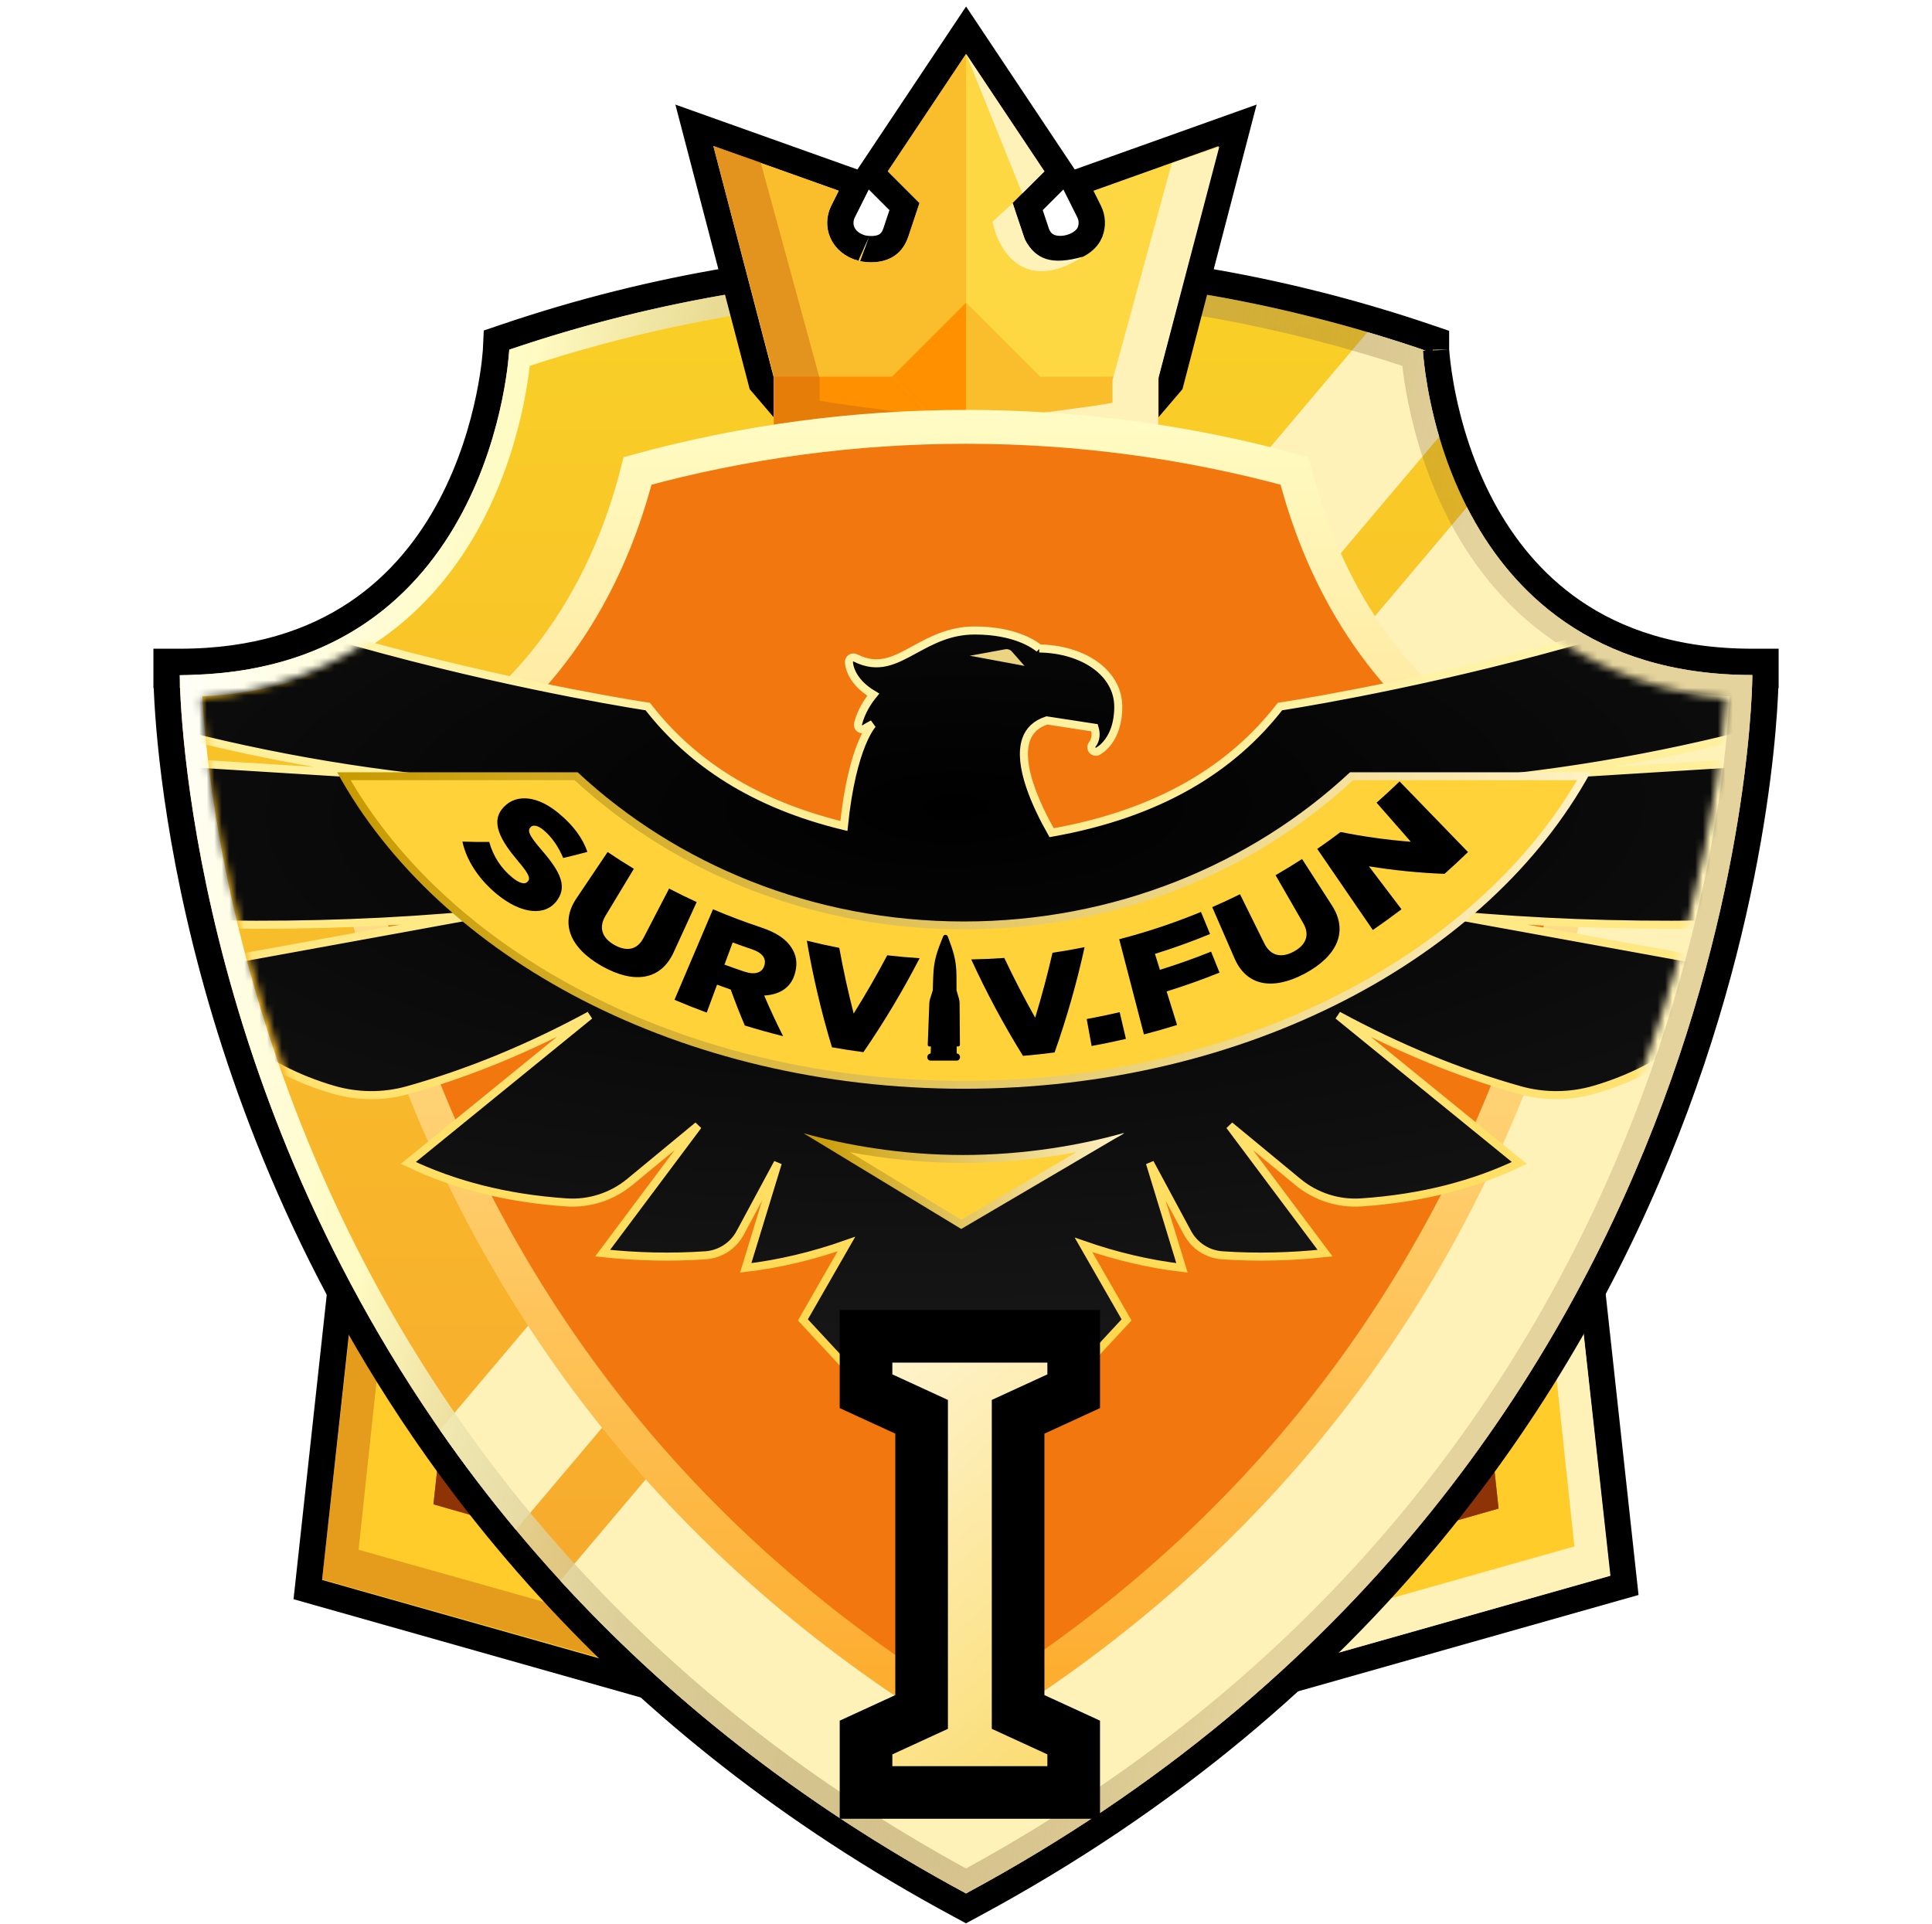 <svg width="257" height="256" viewBox="0 0 257 256" fill="none" xmlns="http://www.w3.org/2000/svg">
<g clip-path="url(#clip0_2484_2494)">
<path d="M128.504 227.736V31.212L54.438 97.248L42.847 210.199L128.504 227.736Z" fill="#CC6A11"/>
<path d="M130.254 41.14L127.412 43.411L53.345 102.592L52.777 103.046L52.698 103.769L41.108 210.008L40.947 211.479L42.37 211.882L128.028 236.131L130.254 236.762V41.14Z" fill="#FFCC29" stroke="black" stroke-width="3.5"/>
<path d="M128.501 141.169V61.95L67.245 111.386L64.029 141.169H128.501Z" fill="#F7A12F"/>
<path d="M128.5 220.388V141.169H64.028L57.657 200.14L128.5 220.388Z" fill="#CC6A11"/>
<path d="M58.296 194.213L128.5 214.462V220.388L57.657 200.14L58.296 194.213Z" fill="#8E3306"/>
<path d="M47.696 206.182L50.684 178.193L47.113 171.705L42.847 210.11L85.676 222.18L78.066 214.731L47.696 206.182Z" fill="#CC6A11" fill-opacity="0.5"/>
<path d="M128.504 228.299V31.774L202.571 97.811L214.161 210.762L128.504 228.299Z" fill="#CC6A11"/>
<path d="M126.754 40.578L129.596 42.848L203.663 102.03L204.232 102.484L204.31 103.207L215.901 209.446L216.062 210.917L214.638 211.32L128.981 235.569L126.754 236.2V40.578Z" fill="#FFCC29" stroke="black" stroke-width="3.5"/>
<path d="M128.504 141.732V62.513L189.761 111.949L192.976 141.732H128.504Z" fill="#F7A12F"/>
<path d="M128.505 220.951V141.732H192.977L199.348 200.703L128.505 220.951Z" fill="#CC6A11"/>
<path d="M198.709 194.777L128.505 215.025V220.951L199.348 200.703L198.709 194.777Z" fill="#8E3306"/>
<path d="M209.428 205.739L206.473 177.926L210.006 171.478L214.226 209.643L171.856 221.638L179.384 214.235L209.428 205.739Z" fill="#FFF2B9"/>
<path d="M191.02 46.519C191.02 46.353 191.228 51.176 193.121 57.614C193.951 60.435 195.108 63.555 196.698 66.682L197.222 67.681C199.918 72.673 203.753 77.592 209.209 81.34C215.012 85.327 222.745 88.056 233.099 88.056H234.849V89.806H233.099C234.741 89.806 234.843 89.808 234.849 89.809V89.897C234.849 89.953 234.848 90.034 234.846 90.139C234.843 90.35 234.836 90.661 234.823 91.065C234.797 91.873 234.745 93.058 234.641 94.58C234.434 97.626 234.021 102.026 233.196 107.477C231.546 118.376 228.248 133.488 221.655 150.373C208.462 184.161 182.069 225.052 129.331 253.445L128.501 253.892L127.672 253.445C105.021 241.246 87.213 226.737 73.231 211.463V211.462C71.192 209.238 69.208 206.965 67.28 204.646C63.683 200.333 60.282 195.865 57.086 191.255L56.273 190.076C39.349 165.316 30.824 140.476 26.529 121.731C24.347 112.208 23.254 104.249 22.707 98.662C22.433 95.869 22.296 93.667 22.227 92.158C22.193 91.403 22.175 90.821 22.167 90.425C22.162 90.227 22.16 90.076 22.159 89.972C22.158 89.92 22.158 89.88 22.158 89.852V89.808C22.158 89.807 22.158 89.806 23.908 89.806H22.158V88.056H23.908C44.054 88.056 54.477 77.711 59.965 67.344C62.729 62.12 64.24 56.878 65.058 52.928C65.467 50.957 65.701 49.318 65.832 48.179C65.897 47.61 65.936 47.166 65.96 46.868C65.971 46.72 65.98 46.608 65.984 46.535C65.986 46.499 65.987 46.473 65.988 46.456C65.989 46.448 65.989 46.443 65.989 46.44C65.989 46.438 65.989 46.437 65.989 46.437L66.044 45.246L67.174 44.863C86.907 38.151 107.632 34.726 128.502 34.727C146.657 34.727 164.816 37.318 182.396 42.504H182.397C184.892 43.239 187.372 44.026 189.834 44.863L191.02 45.266V46.519Z" fill="url(#paint0_linear_2484_2494)" stroke="black" stroke-width="3.5"/>
<path d="M191.443 58.108L68.625 203.526C65.061 199.253 61.69 194.825 58.523 190.257L181.904 44.184C184.376 44.912 186.832 45.69 189.271 46.52C189.271 46.52 189.502 51.51 191.443 58.108ZM233.101 89.807C233.101 89.807 233.101 195.591 128.502 251.905C106.027 239.801 88.375 225.415 74.523 210.283L195.139 67.477C200.766 78.52 211.737 89.807 233.101 89.807Z" fill="#FFF2B9"/>
<path d="M128.502 37.934C146.353 37.934 164.207 40.481 181.491 45.58H181.492C183.638 46.212 185.772 46.885 187.893 47.594C188.065 49.455 188.583 53.55 190.045 58.519C190.921 61.495 192.146 64.805 193.841 68.137V68.138C196.735 73.819 201.029 79.611 207.393 83.983C213.478 88.162 221.381 90.99 231.607 91.242C231.58 92.001 231.531 93.05 231.442 94.363C231.24 97.329 230.836 101.641 230.025 106.996C228.404 117.709 225.159 132.584 218.669 149.207C205.75 182.293 179.975 222.301 128.503 250.245C106.504 238.299 89.199 224.158 75.596 209.298L74.102 207.648C72.619 205.99 71.166 204.304 69.745 202.594L69.743 202.592C66.207 198.352 62.862 193.96 59.719 189.427V189.426L58.921 188.266C42.276 163.915 33.884 139.471 29.655 121.015C27.507 111.642 26.434 103.82 25.898 98.35C25.63 95.615 25.497 93.469 25.43 92.011C25.418 91.728 25.407 91.472 25.399 91.242C45.997 90.737 57.009 79.783 62.799 68.844C65.745 63.278 67.34 57.727 68.199 53.578C68.629 51.501 68.877 49.766 69.017 48.545C69.059 48.181 69.09 47.863 69.115 47.594C88.242 41.198 108.303 37.933 128.502 37.934Z" stroke="url(#paint1_linear_2484_2494)" stroke-width="2.913"/>
<path d="M127.055 6.204L116.642 21.821L115.847 23.014L120.317 27.485L119.176 30.913C118.661 32.453 117.661 32.931 116.675 33.089C115.626 33.257 114.691 33.016 114.72 33.033L114.696 33.025L114.654 33.013C112.016 32.28 111.244 29.95 112.144 28.144L113.137 26.159L114.02 24.391L112.159 23.728L95.488 17.787L92.372 16.676L93.208 19.877L101.217 50.554L101.317 50.943L101.578 51.247L105.516 55.865L106.041 56.479H150.98L151.505 55.865L155.443 51.247L155.704 50.942L155.806 50.553L163.799 19.874L164.633 16.673L161.517 17.785L144.864 23.73L143.004 24.394L143.887 26.16L144.877 28.143C145.306 29.003 145.348 29.978 144.999 30.862L144.924 31.037V31.038C144.441 32.089 142.976 33.034 141.278 33.121C139.711 33.202 138.391 32.544 137.847 30.913L136.706 27.485L140.161 24.029L141.175 23.014L140.379 21.821L129.967 6.204L128.511 4.021L127.055 6.204Z" fill="#FED843" stroke="black" stroke-width="3.5"/>
<path d="M132.026 29.495L134.717 27.038C134.853 27.506 135.366 29.004 136.326 31.836C137.818 34.645 140.012 35.288 144.049 34.147C136.162 39.226 132.747 33.162 132.026 29.495Z" fill="#FFF2B9"/>
<path d="M138.936 22.806L128.518 7.189L135.989 25.73L138.936 22.806Z" fill="#FFF2B9"/>
<path d="M102.908 50.112L94.899 19.436L111.57 25.376L110.577 27.361C109.165 30.19 110.526 33.683 114.183 34.7C114.229 34.715 119.295 36.075 120.834 31.467L122.316 27.013L118.097 22.792L128.509 7.175V54.051H106.846L102.908 50.112Z" fill="url(#paint2_linear_2484_2494)"/>
<path d="M128.515 50.113H154.116V59.96H102.913V50.113H128.515Z" fill="#FABE2C"/>
<path d="M128.509 50.113H102.908V59.96H128.509V50.113Z" fill="#FF9100"/>
<path d="M138.359 50.111L128.514 40.266L118.669 50.111L128.514 59.957L138.359 50.111Z" fill="#FABE2C"/>
<path d="M128.509 40.266V59.959L118.662 50.113L128.509 40.266Z" fill="#FF9100"/>
<path d="M102.98 50.15L94.9 19.421L101.181 21.581L109.033 50.337V53.292C111.494 53.815 116.428 54.291 120.719 55.016C113.584 55.498 106.593 56.189 102.98 56.849V50.15Z" fill="#CC6A11" fill-opacity="0.5"/>
<path d="M154.071 50.415L162.194 19.524L155.879 21.694L147.986 50.603V53.575C145.512 54.1 140.551 54.579 136.238 55.307C143.411 55.791 150.439 56.487 154.071 57.15V50.415Z" fill="#FFF2B9"/>
<path d="M128.501 228.965C110.887 218.355 95.694 205.369 83.248 190.278C71.78 176.37 62.563 160.61 55.858 143.436C50.265 129.116 47.257 115.735 45.734 105.899C60.063 101.631 71.507 92.214 78.838 78.362C81.776 72.811 83.637 67.305 84.815 62.647C99.035 58.757 113.686 56.788 128.501 56.788C143.32 56.788 157.972 58.757 172.193 62.649C173.379 67.338 175.255 72.886 178.218 78.46C185.546 92.249 196.961 101.629 211.245 105.891C209.769 115.598 206.765 129.371 200.654 144.68C193.884 161.642 184.651 177.205 173.21 190.935C160.868 205.745 145.86 218.508 128.501 228.965Z" fill="#F2770F" stroke="url(#paint3_linear_2484_2494)" stroke-width="4.508"/>
<mask id="mask0_2484_2494" style="mask-type:alpha" maskUnits="userSpaceOnUse" x="26" y="38" width="204" height="210">
<path d="M128.207 38.292C146.162 38.292 164.121 40.854 181.504 45.982L181.507 45.985C182.76 46.354 184.01 46.733 185.254 47.128C185.61 49.521 186.223 52.699 187.27 56.26C188.236 59.541 189.594 63.216 191.486 66.936V66.941C194.717 73.282 199.587 79.897 206.905 84.924C212.949 89.076 220.444 91.986 229.628 92.902C229.403 95.761 229.014 99.607 228.312 104.243C226.682 115.013 223.412 129.999 216.872 146.75C204.05 179.587 178.666 219.194 128.207 247.301C107.021 235.497 90.276 221.688 77.042 207.231L75.539 205.57C74.048 203.903 72.588 202.209 71.159 200.49L71.151 200.481C67.594 196.217 64.232 191.799 61.072 187.242L61.069 187.239L59.473 184.904C43.247 160.786 34.992 136.653 30.797 118.346C28.633 108.906 27.556 101.043 27.02 95.573C26.926 94.608 26.852 93.716 26.789 92.905C47.002 90.897 58.405 79.284 64.521 67.73C67.809 61.516 69.569 55.368 70.512 50.816C70.797 49.441 71.003 48.198 71.162 47.128C89.587 41.273 108.834 38.291 128.207 38.292Z" fill="url(#paint4_linear_2484_2494)"/>
</mask>
<g mask="url(#mask0_2484_2494)">
<path d="M245.372 94C251.342 92.124 262.605 74.994 262.676 61.796C232.796 84.65 170.265 94 170.265 94C163.851 102.257 154.25 108.226 139.887 110.784C137.765 107.038 135.381 101.762 136.479 98.451C136.903 97.177 137.81 96.331 139.251 95.846H139.264L145.601 96.821C145.821 97.549 145.829 98.352 145.29 99.057C145.122 99.277 145.135 99.584 145.308 99.798C145.428 99.935 145.593 100.013 145.769 100.013C145.858 100.013 145.947 99.995 146.039 99.948C146.151 99.893 148.756 98.538 148.756 94.037C148.756 89.536 144.158 86.37 138.245 86.273L138.25 86.278C137.569 85.717 134.959 83.882 129.649 83.882C126.327 83.882 123.867 85.227 121.692 86.409C118.986 87.89 116.843 89.057 113.791 87.534C113.605 87.439 113.385 87.45 113.206 87.557C113.034 87.665 112.926 87.856 112.926 88.066C112.926 88.173 112.968 90.527 116.164 92.417C115.549 93.169 114.569 94.574 114.139 96.289C114.079 96.527 114.176 96.779 114.372 96.923C114.577 97.067 114.844 97.067 115.048 96.923C115.258 96.787 115.651 96.553 116.094 96.331C116.094 96.331 113.372 99.049 112.258 109.887C100.241 106.973 91.92 101.408 86.167 94C86.167 94 23.635 84.65 -6.244 61.796C-6.171 74.994 5.092 92.126 11.062 94C25.155 98.43 39.638 101.599 54.558 103.35L6.093 100.349C8.278 106.624 12.367 112.616 18.325 118.328C21.408 121.284 25.511 122.941 29.779 122.999C41.16 123.153 52.386 122.747 63.431 121.704L22.244 129.206C27.979 136.364 34.838 142.204 44.311 144.97C47.555 145.916 50.997 145.947 54.251 145.033C62.423 142.736 70.479 139.402 78.433 135.093L54.319 154.715C60.324 157.593 67.267 159.423 75.362 159.971C78.409 160.175 81.419 159.198 83.775 157.253L92.853 149.753L80.162 166.72C84.741 167.211 89.305 167.318 93.853 167.006C95.797 166.873 97.534 165.743 98.457 164.026L103.466 154.715L99.198 168.681C103.743 168.141 108.208 167.061 112.593 165.512L106.806 175.601L115.753 185.245L122.101 177.918L119.644 189.436L128.331 198.796L137.019 189.436L134.561 177.918L140.909 185.245L149.856 175.601L144.129 165.617C148.42 167.111 152.785 168.152 157.228 168.681L152.961 154.715L157.97 164.026C158.895 165.743 160.632 166.873 162.573 167.006C167.118 167.318 171.682 167.211 176.264 166.72L163.574 149.753L172.652 157.253C175.007 159.198 178.017 160.175 181.064 159.971C189.159 159.426 196.102 157.596 202.107 154.715L177.994 135.093C185.945 139.405 194.004 142.739 202.175 145.033C205.426 145.947 208.871 145.916 212.115 144.97C221.586 142.204 228.445 136.364 234.182 129.206L192.995 121.704C204.04 122.747 215.264 123.153 226.647 122.999C230.915 122.941 235.021 121.284 238.101 118.328C244.059 112.616 248.149 106.624 250.334 100.349L201.879 103.35C216.797 101.599 231.279 98.43 245.372 94Z" fill="url(#paint5_radial_2484_2494)" stroke="url(#paint6_linear_2484_2494)" stroke-width="1.071"/>
<path d="M110.17 152.147C114.789 153.211 120.972 154.188 128.098 154.188C135.491 154.188 141.894 153.106 146.217 152.11L127.867 162.893L110.17 152.147Z" fill="#FFD23A"/>
<path d="M143.196 153.279L127.872 162.283L113.062 153.289C117.259 154.086 122.379 154.713 128.098 154.713C133.914 154.713 139.122 154.047 143.196 153.279ZM149.534 150.77H149.361C143.835 152.322 136.329 153.664 128.1 153.664C119.871 153.664 112.423 152.322 106.895 150.77L106.937 150.794C107.029 150.852 107.272 151.012 107.671 151.24L127.865 163.502L148.347 151.465C149.13 151.046 149.534 150.77 149.534 150.77Z" fill="url(#paint7_linear_2484_2494)"/>
<path d="M128.213 144.325C110.099 144.325 92.645 140.27 77.738 132.598C63.515 125.277 52.47 115.151 45.739 103.269H76.635C90.453 116.071 108.76 123.119 128.213 123.119C147.666 123.119 165.973 116.071 179.791 103.269H210.689C203.956 115.151 192.911 125.279 178.688 132.598C163.781 140.27 146.327 144.325 128.213 144.325Z" fill="#FFD23A"/>
<path d="M209.78 103.793C206.584 109.235 202.434 114.338 197.422 118.98C191.965 124.034 185.581 128.461 178.447 132.131C163.615 139.764 146.243 143.801 128.213 143.801C110.183 143.801 92.811 139.767 77.979 132.131C70.846 128.459 64.461 124.034 59.004 118.98C53.992 114.338 49.842 109.235 46.648 103.793H76.431C90.327 116.595 108.7 123.644 128.213 123.644C147.726 123.644 166.097 116.595 179.992 103.793H209.78ZM211.58 102.745H179.584C166.419 115.012 148.263 122.595 128.213 122.595C108.166 122.595 90.007 115.012 76.842 102.745H44.848C58.375 127.457 90.605 144.849 128.213 144.849C165.821 144.849 198.051 127.457 211.58 102.745Z" fill="url(#paint8_linear_2484_2494)"/>
<path d="M61.513 111.966C62.711 112.008 63.9 112.024 65.076 112.013C65.603 113.919 66.659 115.533 68.168 116.765C69.14 117.557 69.866 117.714 70.219 117.258C70.227 117.248 70.235 117.24 70.243 117.229C70.568 116.813 70.335 116.228 68.86 114.501C66.58 111.78 65.145 109.305 67.023 107.361C67.031 107.353 67.039 107.342 67.049 107.334C68.76 105.57 71.555 105.901 74.299 108.184C76.274 109.819 77.469 111.452 78.142 113.334C77.078 113.625 76.004 113.895 74.917 114.147C74.278 112.616 73.371 111.324 72.297 110.43C71.495 109.764 70.869 109.707 70.562 110.063C70.555 110.073 70.547 110.081 70.539 110.092C70.164 110.527 70.382 111.138 71.82 112.821C74.243 115.617 75.567 117.685 74.162 119.704C74.154 119.714 74.149 119.725 74.141 119.735C72.63 121.927 69.425 121.678 66.135 118.991C63.727 117.022 62.05 114.495 61.513 111.966Z" fill="black"/>
<path d="M76.727 119.452C78.095 117.421 79.46 115.387 80.827 113.355C81.975 114.131 83.138 114.873 84.317 115.586C83.065 117.662 81.812 119.738 80.56 121.814C79.58 123.423 80.115 124.813 81.728 125.719C83.345 126.624 84.768 126.404 85.614 124.76C86.746 122.579 87.875 120.401 89.007 118.22C90.217 118.849 91.44 119.447 92.674 120.013C91.666 122.212 90.657 124.409 89.651 126.608C87.924 130.469 84.317 130.915 80.091 128.55C75.847 126.152 74.403 122.826 76.727 119.452Z" fill="black"/>
<path d="M94.844 120.972C96.937 121.861 99.059 122.663 101.202 123.376C103.301 124.071 104.582 124.967 105.292 126.092C105.915 127.035 106.099 128.12 105.782 129.371C105.779 129.384 105.776 129.394 105.771 129.407C105.279 131.363 103.754 132.338 101.653 132.445C102.425 134.257 103.266 136.06 104.17 137.853C102.462 137.428 100.764 136.954 99.077 136.435C98.404 134.846 97.78 133.25 97.204 131.654C96.596 131.444 95.988 131.227 95.383 131.001C94.925 132.241 94.466 133.481 94.008 134.718C92.57 134.186 91.139 133.62 89.722 133.017C91.433 129.004 93.138 124.988 94.844 120.972ZM99.035 129.274C100.44 129.74 101.391 129.4 101.668 128.487C101.671 128.474 101.676 128.464 101.679 128.451C101.983 127.447 101.317 126.723 100.01 126.286C99.156 126 98.307 125.701 97.461 125.389C97.097 126.372 96.735 127.352 96.371 128.335C97.257 128.663 98.145 128.975 99.035 129.274Z" fill="black"/>
<path d="M107.327 125.151C108.758 125.507 110.196 125.827 111.642 126.107C112.171 129.022 112.811 131.937 113.555 134.846C115.148 132.299 116.638 129.714 118.024 127.096C119.455 127.261 120.89 127.389 122.329 127.481C120.131 131.743 117.637 135.919 114.852 139.981C113.455 139.795 112.061 139.58 110.67 139.334C109.248 134.618 108.134 129.882 107.327 125.151Z" fill="black"/>
<path d="M129.198 127.641C130.665 127.615 132.13 127.552 133.594 127.449C134.86 130.128 136.23 132.778 137.702 135.397C138.577 132.524 139.347 129.643 140.008 126.755C141.436 126.545 142.858 126.299 144.273 126.013C143.248 130.7 141.92 135.379 140.283 140.021C138.886 140.202 137.485 140.354 136.08 140.474C133.489 136.288 131.194 132 129.198 127.641Z" fill="black"/>
<path d="M144.556 135.573C146.026 135.305 147.487 135.001 148.944 134.663C149.219 135.848 149.497 137.03 149.772 138.215C148.258 138.566 146.738 138.883 145.211 139.161C144.993 137.963 144.776 136.768 144.556 135.573Z" fill="black"/>
<path d="M148.881 124.957C152.567 124 156.201 122.789 159.754 121.324C160.157 122.304 160.561 123.282 160.964 124.262C158.554 125.255 156.107 126.136 153.634 126.904C153.854 127.612 154.074 128.32 154.294 129.027C156.589 128.314 158.858 127.507 161.1 126.605C161.475 127.536 161.85 128.466 162.224 129.397C159.908 130.33 157.561 131.164 155.187 131.9C155.651 133.389 156.112 134.875 156.576 136.364C155.117 136.818 153.647 137.237 152.172 137.62C151.077 133.4 149.979 129.177 148.881 124.957Z" fill="black"/>
<path d="M164.187 127.426C163.209 125.179 162.232 122.933 161.255 120.687C162.497 120.147 163.728 119.573 164.949 118.97C166.023 121.143 167.097 123.316 168.171 125.491C168.999 127.185 170.443 127.486 172.072 126.616C173.699 125.743 174.289 124.417 173.359 122.82C172.133 120.692 170.907 118.566 169.68 116.438C170.867 115.751 172.044 115.033 173.204 114.286C174.511 116.32 175.821 118.351 177.129 120.385C179.455 123.916 177.831 127.237 173.571 129.525C169.282 131.801 165.785 131.198 164.187 127.426Z" fill="black"/>
<path d="M175.222 112.938C176.272 112.218 177.31 111.468 178.334 110.692C181.352 111.3 184.47 111.738 187.674 111.99C186.154 110.257 184.635 108.524 183.115 106.789C184.153 105.877 185.174 104.936 186.175 103.963C189.209 107.096 192.243 110.228 195.277 113.36C194.25 114.354 193.21 115.321 192.151 116.262C188.703 116.126 185.345 115.782 182.091 115.253C183.537 117.159 184.983 119.064 186.429 120.97C185.177 121.924 183.906 122.844 182.617 123.73C180.152 120.136 177.687 116.537 175.222 112.938Z" fill="black"/>
<path d="M129.002 87.24L133.731 86.378C134.055 86.317 134.386 86.435 134.608 86.69L136.28 88.593L129.002 87.24Z" fill="#EAD481"/>
<path d="M127.645 133.473C127.66 135.31 127.676 137.148 127.692 138.983C127.692 139.114 127.597 139.219 127.48 139.219C127.406 139.219 127.335 139.219 127.262 139.219C127.262 139.533 127.265 139.845 127.265 140.16H127.267C127.506 140.16 127.702 140.369 127.705 140.631C127.707 140.891 127.514 141.103 127.273 141.103C126.982 141.103 126.688 141.103 126.397 141.103C125.522 141.103 124.647 141.103 123.772 141.103C123.531 141.103 123.343 140.894 123.353 140.634C123.364 140.375 123.565 140.165 123.801 140.165C123.812 139.85 123.822 139.538 123.833 139.224C123.762 139.224 123.691 139.224 123.62 139.224C123.503 139.224 123.411 139.119 123.413 138.988C123.482 137.153 123.55 135.318 123.62 133.481C123.628 133.279 123.662 133.077 123.725 132.886C123.846 132.511 123.964 132.139 124.079 131.764C124.1 131.137 124.121 130.508 124.142 129.882C124.142 129.882 124.142 129.882 124.144 129.882C124.144 129.882 124.144 129.882 124.144 129.879C124.215 127.733 124.663 126.553 125.441 124.626C125.496 124.49 125.588 124.406 125.685 124.377C125.839 124.33 126.01 124.411 126.088 124.624C126.809 126.545 127.225 127.722 127.233 129.871C127.236 130.498 127.238 131.127 127.241 131.753C127.346 132.128 127.453 132.5 127.563 132.875C127.613 133.069 127.645 133.271 127.645 133.473Z" fill="black"/>
</g>
<g filter="url(#filter0_d_2484_2494)">
<mask id="path-44-outside-1_2484_2494" maskUnits="userSpaceOnUse" x="111" y="173.472" width="36" height="69" fill="black">
<rect fill="white" x="111" y="173.472" width="36" height="69"/>
<path d="M142.826 238.472H115.201V231.162L122.596 227.762V188.492L115.201 185.092V177.782H142.826V185.092L135.431 188.492V227.762L142.826 231.162V238.472Z"/>
</mask>
<path d="M142.826 238.472H115.201V231.162L122.596 227.762V188.492L115.201 185.092V177.782H142.826V185.092L135.431 188.492V227.762L142.826 231.162V238.472Z" fill="url(#paint9_linear_2484_2494)"/>
<path d="M142.826 238.472V241.972H146.326V238.472H142.826ZM115.201 238.472H111.701V241.972H115.201V238.472ZM115.201 231.162L113.739 227.982L111.701 228.919V231.162H115.201ZM122.596 227.762L124.059 230.942L126.096 230.005V227.762H122.596ZM122.596 188.492H126.096V186.249L124.059 185.312L122.596 188.492ZM115.201 185.092H111.701V187.335L113.739 188.272L115.201 185.092ZM115.201 177.782V174.282H111.701V177.782H115.201ZM142.826 177.782H146.326V174.282H142.826V177.782ZM142.826 185.092L144.289 188.272L146.326 187.335V185.092H142.826ZM135.431 188.492L133.969 185.312L131.931 186.249V188.492H135.431ZM135.431 227.762H131.931V230.005L133.969 230.942L135.431 227.762ZM142.826 231.162H146.326V228.919L144.289 227.982L142.826 231.162ZM142.826 238.472V234.972H115.201V238.472V241.972H142.826V238.472ZM115.201 238.472H118.701V231.162H115.201H111.701V238.472H115.201ZM115.201 231.162L116.664 234.342L124.059 230.942L122.596 227.762L121.134 224.582L113.739 227.982L115.201 231.162ZM122.596 227.762H126.096V188.492H122.596H119.096V227.762H122.596ZM122.596 188.492L124.059 185.312L116.664 181.912L115.201 185.092L113.739 188.272L121.134 191.672L122.596 188.492ZM115.201 185.092H118.701V177.782H115.201H111.701V185.092H115.201ZM115.201 177.782V181.282H142.826V177.782V174.282H115.201V177.782ZM142.826 177.782H139.326V185.092H142.826H146.326V177.782H142.826ZM142.826 185.092L141.364 181.912L133.969 185.312L135.431 188.492L136.894 191.672L144.289 188.272L142.826 185.092ZM135.431 188.492H131.931V227.762H135.431H138.931V188.492H135.431ZM135.431 227.762L133.969 230.942L141.364 234.342L142.826 231.162L144.289 227.982L136.894 224.582L135.431 227.762ZM142.826 231.162H139.326V238.472H142.826H146.326V231.162H142.826Z" fill="black" mask="url(#path-44-outside-1_2484_2494)"/>
</g>
</g>
<defs>
<filter id="filter0_d_2484_2494" x="107.312" y="169.893" width="43.404" height="76.468" filterUnits="userSpaceOnUse" color-interpolation-filters="sRGB">
<feFlood flood-opacity="0" result="BackgroundImageFix"/>
<feColorMatrix in="SourceAlpha" type="matrix" values="0 0 0 0 0 0 0 0 0 0 0 0 0 0 0 0 0 0 127 0" result="hardAlpha"/>
<feOffset/>
<feGaussianBlur stdDeviation="2.195"/>
<feComposite in2="hardAlpha" operator="out"/>
<feColorMatrix type="matrix" values="0 0 0 0 0 0 0 0 0 0 0 0 0 0 0 0 0 0 0.25 0"/>
<feBlend mode="normal" in2="BackgroundImageFix" result="effect1_dropShadow_2484_2494"/>
<feBlend mode="normal" in="SourceGraphic" in2="effect1_dropShadow_2484_2494" result="shape"/>
</filter>
<linearGradient id="paint0_linear_2484_2494" x1="128.504" y1="36.477" x2="128.504" y2="251.904" gradientUnits="userSpaceOnUse">
<stop stop-color="#F9D026"/>
<stop offset="1" stop-color="#F7A12F"/>
</linearGradient>
<linearGradient id="paint1_linear_2484_2494" x1="23.908" y1="64.559" x2="190.863" y2="96.896" gradientUnits="userSpaceOnUse">
<stop stop-color="white"/>
<stop offset="0.252" stop-color="#FFFBC2"/>
<stop offset="1" stop-color="#775426" stop-opacity="0.2"/>
</linearGradient>
<linearGradient id="paint2_linear_2484_2494" x1="94.899" y1="30.613" x2="128.509" y2="30.613" gradientUnits="userSpaceOnUse">
<stop stop-color="#FABE2C"/>
<stop offset="1" stop-color="#FABE2C"/>
</linearGradient>
<linearGradient id="paint3_linear_2484_2494" x1="128.49" y1="228.965" x2="128.49" y2="56.788" gradientUnits="userSpaceOnUse">
<stop stop-color="#FDAB2B"/>
<stop offset="1" stop-color="#FFFBC2"/>
</linearGradient>
<linearGradient id="paint4_linear_2484_2494" x1="128.21" y1="32.292" x2="128.21" y2="254.147" gradientUnits="userSpaceOnUse">
<stop stop-color="#F9D026"/>
<stop offset="1" stop-color="#F7A12F"/>
</linearGradient>
<radialGradient id="paint5_radial_2484_2494" cx="0" cy="0" r="1" gradientTransform="matrix(1.531 91.53 -248.193 4.145 126.685 107.266)" gradientUnits="userSpaceOnUse">
<stop/>
<stop offset="0.91" stop-color="#1A1A1A"/>
</radialGradient>
<linearGradient id="paint6_linear_2484_2494" x1="128.216" y1="198.796" x2="128.216" y2="61.796" gradientUnits="userSpaceOnUse">
<stop stop-color="#FFD23A"/>
<stop offset="1" stop-color="#FFFBC2"/>
</linearGradient>
<linearGradient id="paint7_linear_2484_2494" x1="106.895" y1="157.136" x2="149.534" y2="157.136" gradientUnits="userSpaceOnUse">
<stop stop-color="#C89A00"/>
<stop offset="1" stop-color="#FFF2C4"/>
</linearGradient>
<linearGradient id="paint8_linear_2484_2494" x1="44.848" y1="123.797" x2="211.58" y2="123.797" gradientUnits="userSpaceOnUse">
<stop stop-color="#C89A00"/>
<stop offset="1" stop-color="#FFF2C4"/>
</linearGradient>
<linearGradient id="paint9_linear_2484_2494" x1="149.556" y1="255.255" x2="97.778" y2="194.465" gradientUnits="userSpaceOnUse">
<stop stop-color="#F9D350"/>
<stop offset="1" stop-color="#FFF5D1"/>
</linearGradient>
<clipPath id="clip0_2484_2494">
<rect width="256" height="256" fill="white" transform="translate(0.202)"/>
</clipPath>
</defs>
</svg>
